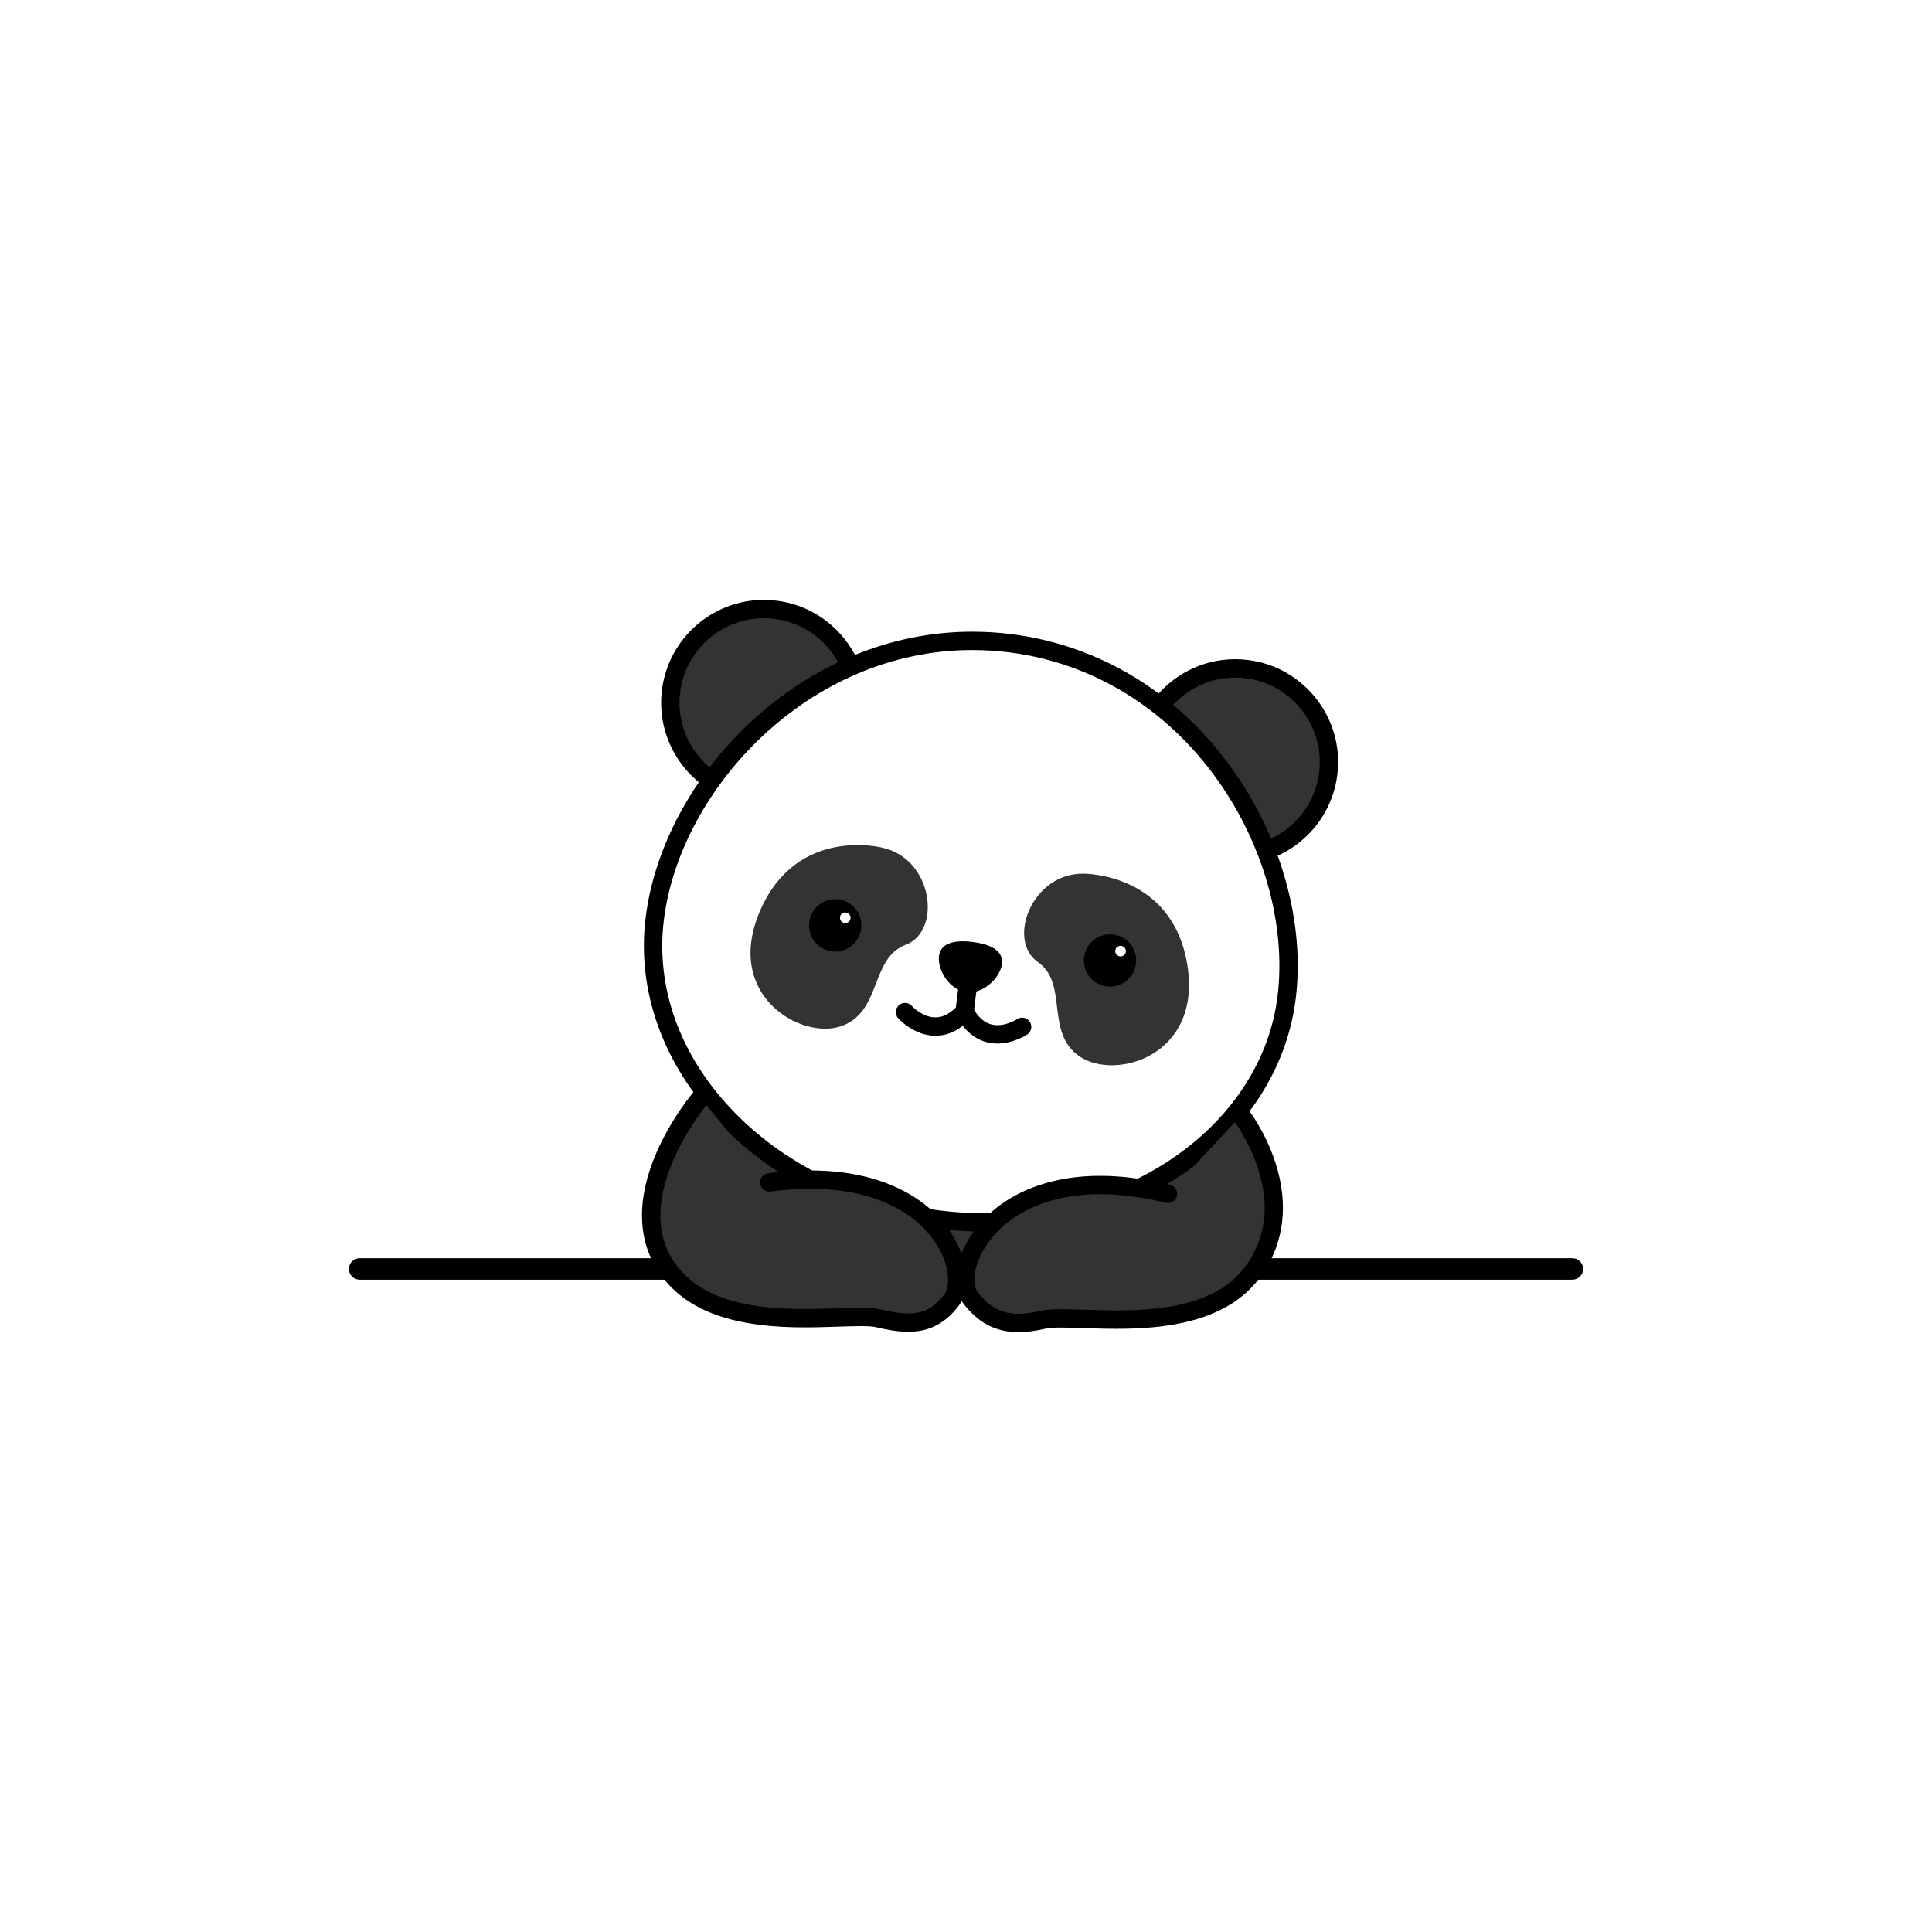 <?xml version="1.0" encoding="utf-8"?>
<!-- Generator: Adobe Illustrator 27.5.0, SVG Export Plug-In . SVG Version: 6.00 Build 0)  -->
<svg version="1.1" id="Layer_1" xmlns="http://www.w3.org/2000/svg" xmlns:xlink="http://www.w3.org/1999/xlink" x="0px" y="0px"
	 viewBox="0 0 2000 2000" style="enable-background:new 0 0 2000 2000;" xml:space="preserve">
<rect style="fill:#FFFFFF;" width="2000" height="2000"/>
<g>
	<path d="M1627.703,1324.725H372.297c-6.129,0-11.099-4.97-11.099-11.099c0-6.129,4.97-11.099,11.099-11.099h1255.406
		c6.129,0,11.099,4.97,11.099,11.099C1638.802,1319.755,1633.832,1324.725,1627.703,1324.725z"/>
	<g>
		<g>
			
				<ellipse transform="matrix(0.707 -0.707 0.707 0.707 -183.25 1135.294)" style="fill:#333333;" cx="1278.796" cy="788.849" rx="96.932" ry="96.932"/>
			<path d="M1278.917,895.292c-4.452,0-8.963-0.284-13.408-0.843c-28.207-3.549-53.344-17.87-70.778-40.325
				c-17.436-22.455-25.083-50.356-21.534-78.563c6.682-53.107,52.027-93.155,105.478-93.155c4.452,0,8.963,0.284,13.408,0.843
				c58.228,7.327,99.64,60.659,92.313,118.887C1377.713,855.244,1332.367,895.292,1278.917,895.292z M1278.674,701.407
				c-43.896,0-81.137,32.9-86.626,76.527c-2.916,23.171,3.366,46.091,17.689,64.538c14.323,18.446,34.972,30.21,58.143,33.126
				c3.662,0.461,7.375,0.694,11.037,0.694c43.896,0,81.138-32.899,86.627-76.527c6.019-47.833-28.001-91.645-75.834-97.664
				C1286.049,701.64,1282.336,701.407,1278.674,701.407z"/>
		</g>
		<g>
			<path style="fill:#333333;" d="M739.916,1114.121c0,0-44.333,56.155-13.3,127.825c31.033,71.671,344.316,63.543,407.859,66.499
				s175.113-127.631,155.164-163.933C1269.689,1108.21,739.916,1114.121,739.916,1114.121z"/>
		</g>
		<g>
			<circle style="fill:#333333;" cx="790.84" cy="727.452" r="96.932"/>
			<path d="M790.961,833.894c-4.452,0-8.963-0.284-13.409-0.843c-58.227-7.327-99.639-60.66-92.313-118.887
				c6.682-53.107,52.028-93.155,105.479-93.155c4.452,0,8.963,0.284,13.409,0.843c58.228,7.327,99.639,60.66,92.313,118.887
				C889.757,793.847,844.412,833.894,790.961,833.894z M790.719,640.009c-43.896,0-81.138,32.899-86.627,76.527
				c-6.019,47.833,28,91.645,75.833,97.664c3.662,0.461,7.374,0.694,11.037,0.694c43.896,0,81.137-32.899,86.627-76.527
				c6.018-47.833-28-91.645-75.833-97.664C798.094,640.243,794.381,640.009,790.719,640.009z"/>
		</g>
		<g>
			<path style="fill:#FFFFFF;" d="M1331.877,1032.888c-18.807,149.471-180.46,252.22-361.062,229.495
				c-180.601-22.724-311.761-162.316-292.954-311.788S852.278,641.53,1045.87,665.889S1350.684,883.417,1331.877,1032.888z"/>
			<path d="M1020.763,1275.031c-16.938,0-34.141-1.084-51.133-3.222c-89.536-11.267-170.15-50.788-226.993-111.284
				c-27.795-29.582-48.408-62.594-61.266-98.117c-13.37-36.938-17.722-74.957-12.936-112.999
				c9.086-72.204,48.53-145.663,108.22-201.541c64.722-60.589,146.364-93.958,229.886-93.958c13.42,0,27.052,0.859,40.515,2.553
				c91.744,11.544,173.148,61.446,229.217,140.513c50.449,71.142,74.759,159.776,65.03,237.097
				c-8.521,67.717-46.127,129.367-105.891,173.594C1176.711,1251.107,1100.48,1275.031,1020.763,1275.031z M1006.541,672.911
				c-169.98,0-302.308,144.195-319.254,278.871c-8.736,69.432,15.838,138.945,69.196,195.733
				c53.821,57.281,130.36,94.729,215.518,105.443c16.209,2.039,32.614,3.073,48.761,3.073c155.899,0,285.597-96.44,301.688-224.329
				c9.151-72.729-13.905-156.368-61.677-223.735c-52.951-74.67-129.693-121.78-216.09-132.651
				C1032.005,673.719,1019.171,672.911,1006.541,672.911z"/>
		</g>
		<g>
			<path style="fill:#333333;" d="M1284.91,1154.678c0,0,65.699,84.883,13.66,159.545c-52.039,74.662-185.616,44.268-218.308,51.914
				c-32.692,7.646-55.918,3.613-76.212-23.505c-22.531-30.108,29.967-149.451,205.089-106.782"/>
			<path d="M1054.412,1378.991c-24.258,0-42.387-9.847-57.967-30.667c-11.637-15.55-8.061-44.129,8.694-69.499
				c11.074-16.769,32.483-39.452,71.588-52.29c37.968-12.464,83.275-12.437,134.663,0.085c5.098,1.241,8.223,6.381,6.98,11.479
				s-6.382,8.227-11.479,6.98c-47.89-11.667-89.692-11.834-124.238-0.492c-33.911,11.133-52.248,30.458-61.66,44.709
				c-14.548,22.027-14.218,41.121-9.336,47.644c16.477,22.019,34.488,27.423,66.441,19.948c9.496-2.22,24.585-1.708,43.689-1.062
				c52.983,1.796,133.062,4.511,168.988-47.035c19.693-28.254,23.6-61.521,11.612-98.879c-9.226-28.752-24.842-49.225-24.998-49.428
				c-3.198-4.153-2.432-10.117,1.718-13.32c4.148-3.205,10.105-2.447,13.314,1.7c0.712,0.92,17.556,22.894,27.868,54.654
				c13.933,42.915,9.117,83.074-13.927,116.137c-18.645,26.75-47.762,43.452-89.017,51.062c-33.702,6.218-68.36,5.04-96.203,4.099
				c-16.998-0.576-31.678-1.073-38.718,0.572C1072.227,1377.773,1062.94,1378.991,1054.412,1378.991z"/>
		</g>
		<g>
			<path style="fill:#333333;" d="M725.217,1136.512c0,0-86.578,101.571-34.539,176.233
				c52.039,74.662,185.616,44.268,218.308,51.914c32.692,7.646,55.918,8.046,76.212-19.072
				c22.531-30.108-17.532-143.828-188.834-121.56"/>
			<path d="M940.083,1378.656c-11.027,0-22.24-2.169-33.261-4.747c-7.041-1.646-21.72-1.148-38.718-0.572
				c-27.846,0.945-62.501,2.118-96.204-4.098c-41.255-7.61-70.373-24.313-89.016-51.062c-23.265-33.38-24.358-76.723-3.16-125.345
				c15.525-35.608,37.342-61.403,38.263-62.484c3.403-3.992,9.4-4.472,13.393-1.066c3.993,3.403,4.471,9.399,1.067,13.393
				c-1.029,1.214-81.115,97.006-33.975,164.638c35.927,51.547,116,48.834,168.989,47.035c19.105-0.646,34.195-1.159,43.688,1.062
				c31.618,7.393,49.624,6.96,66.442-15.514c6.063-8.102,5.832-28.135-6.536-49.303c-8.115-13.888-24.389-33.188-55.833-46.265
				c-31.812-13.232-71.39-16.892-117.635-10.88c-5.207,0.67-9.969-2.994-10.646-8.196c-0.676-5.203,2.993-9.969,8.196-10.646
				c49.593-6.445,92.451-2.35,127.381,12.178c36.312,15.103,55.358,37.822,64.941,54.223c14.956,25.595,17.153,54.492,5.344,70.272
				C976.996,1372.403,958.807,1378.656,940.083,1378.656z"/>
		</g>
		<g>
			<path style="fill:#333333;" d="M913.996,877.664c0,0-88.329-23.416-126.882,64.486c-38.553,87.902,41.871,134.811,83.868,120.051
				c41.997-14.76,29.642-70.38,66.68-84.201C974.7,964.178,966.361,889.751,913.996,877.664z"/>
		</g>
		<g>
			<path style="fill:#333333;" d="M1122.078,904.462c0,0,91.377-0.804,106.952,93.908s-73.963,120.236-110.994,95.532
				c-37.031-24.704-11.282-75.529-43.742-98.095C1041.834,973.241,1068.351,903.2,1122.078,904.462z"/>
		</g>
		<g>
			
				<ellipse transform="matrix(0.228 -0.974 0.974 0.228 -265.481 1581.209)" cx="864.145" cy="957.979" rx="27.098" ry="27.099"/>
		</g>
		<g>
			
				<ellipse transform="matrix(0.374 -0.927 0.927 0.374 -202.196 1688.2)" cx="1149.57" cy="993.893" rx="27.098" ry="27.099"/>
		</g>
		<g>
			<path d="M1037.196,997.876c-1.747,13.885-18.773,31.424-36.768,29.16c-17.995-2.264-30.145-23.475-28.398-37.359
				c1.747-13.885,16.934-16.809,34.929-14.545C1024.954,977.396,1038.943,983.992,1037.196,997.876z"/>
		</g>
		<g>
			<path d="M1032.46,1080.242c-3.476,0-7.091-0.384-10.763-1.308c-9.781-2.459-18.166-8.167-25.034-17.02
				c-8.795,6.835-18.275,10.287-28.296,10.288c-0.059,0-0.115,0-0.174-0.001c-22.048-0.088-37.76-17.435-38.418-18.173
				c-3.491-3.917-3.145-9.922,0.772-13.413c3.917-3.489,9.922-3.146,13.413,0.772c0.078,0.085,10.894,11.814,24.402,11.814
				c0.007,0,0.013,0,0.02,0c7.898-0.007,15.667-4.166,23.089-12.362c2.081-2.299,5.153-3.437,8.227-3.049
				c3.076,0.387,5.769,2.251,7.216,4.992c5.185,9.825,11.717,15.788,19.416,17.725c13.049,3.281,26.347-5.337,26.478-5.425
				c4.352-2.928,10.256-1.776,13.187,2.575c2.93,4.353,1.777,10.256-2.575,13.187
				C1062.74,1071.302,1049.23,1080.242,1032.46,1080.242z"/>
		</g>
		<g>
			<path d="M998.525,1056.718c-0.396,0-0.795-0.024-1.198-0.075c-5.206-0.655-8.895-5.406-8.24-10.611l3.429-27.252
				c0.655-5.205,5.409-8.894,10.611-8.24c5.206,0.655,8.896,5.406,8.24,10.611l-3.429,27.252
				C1007.334,1053.206,1003.242,1056.718,998.525,1056.718z"/>
		</g>
		<g>
			<circle style="fill:#FFFFFF;" cx="875" cy="950.078" r="5.5"/>
		</g>
		<g>
			<circle style="fill:#FFFFFF;" cx="1160" cy="984.578" r="5.5"/>
		</g>
	</g>
</g>
</svg>
